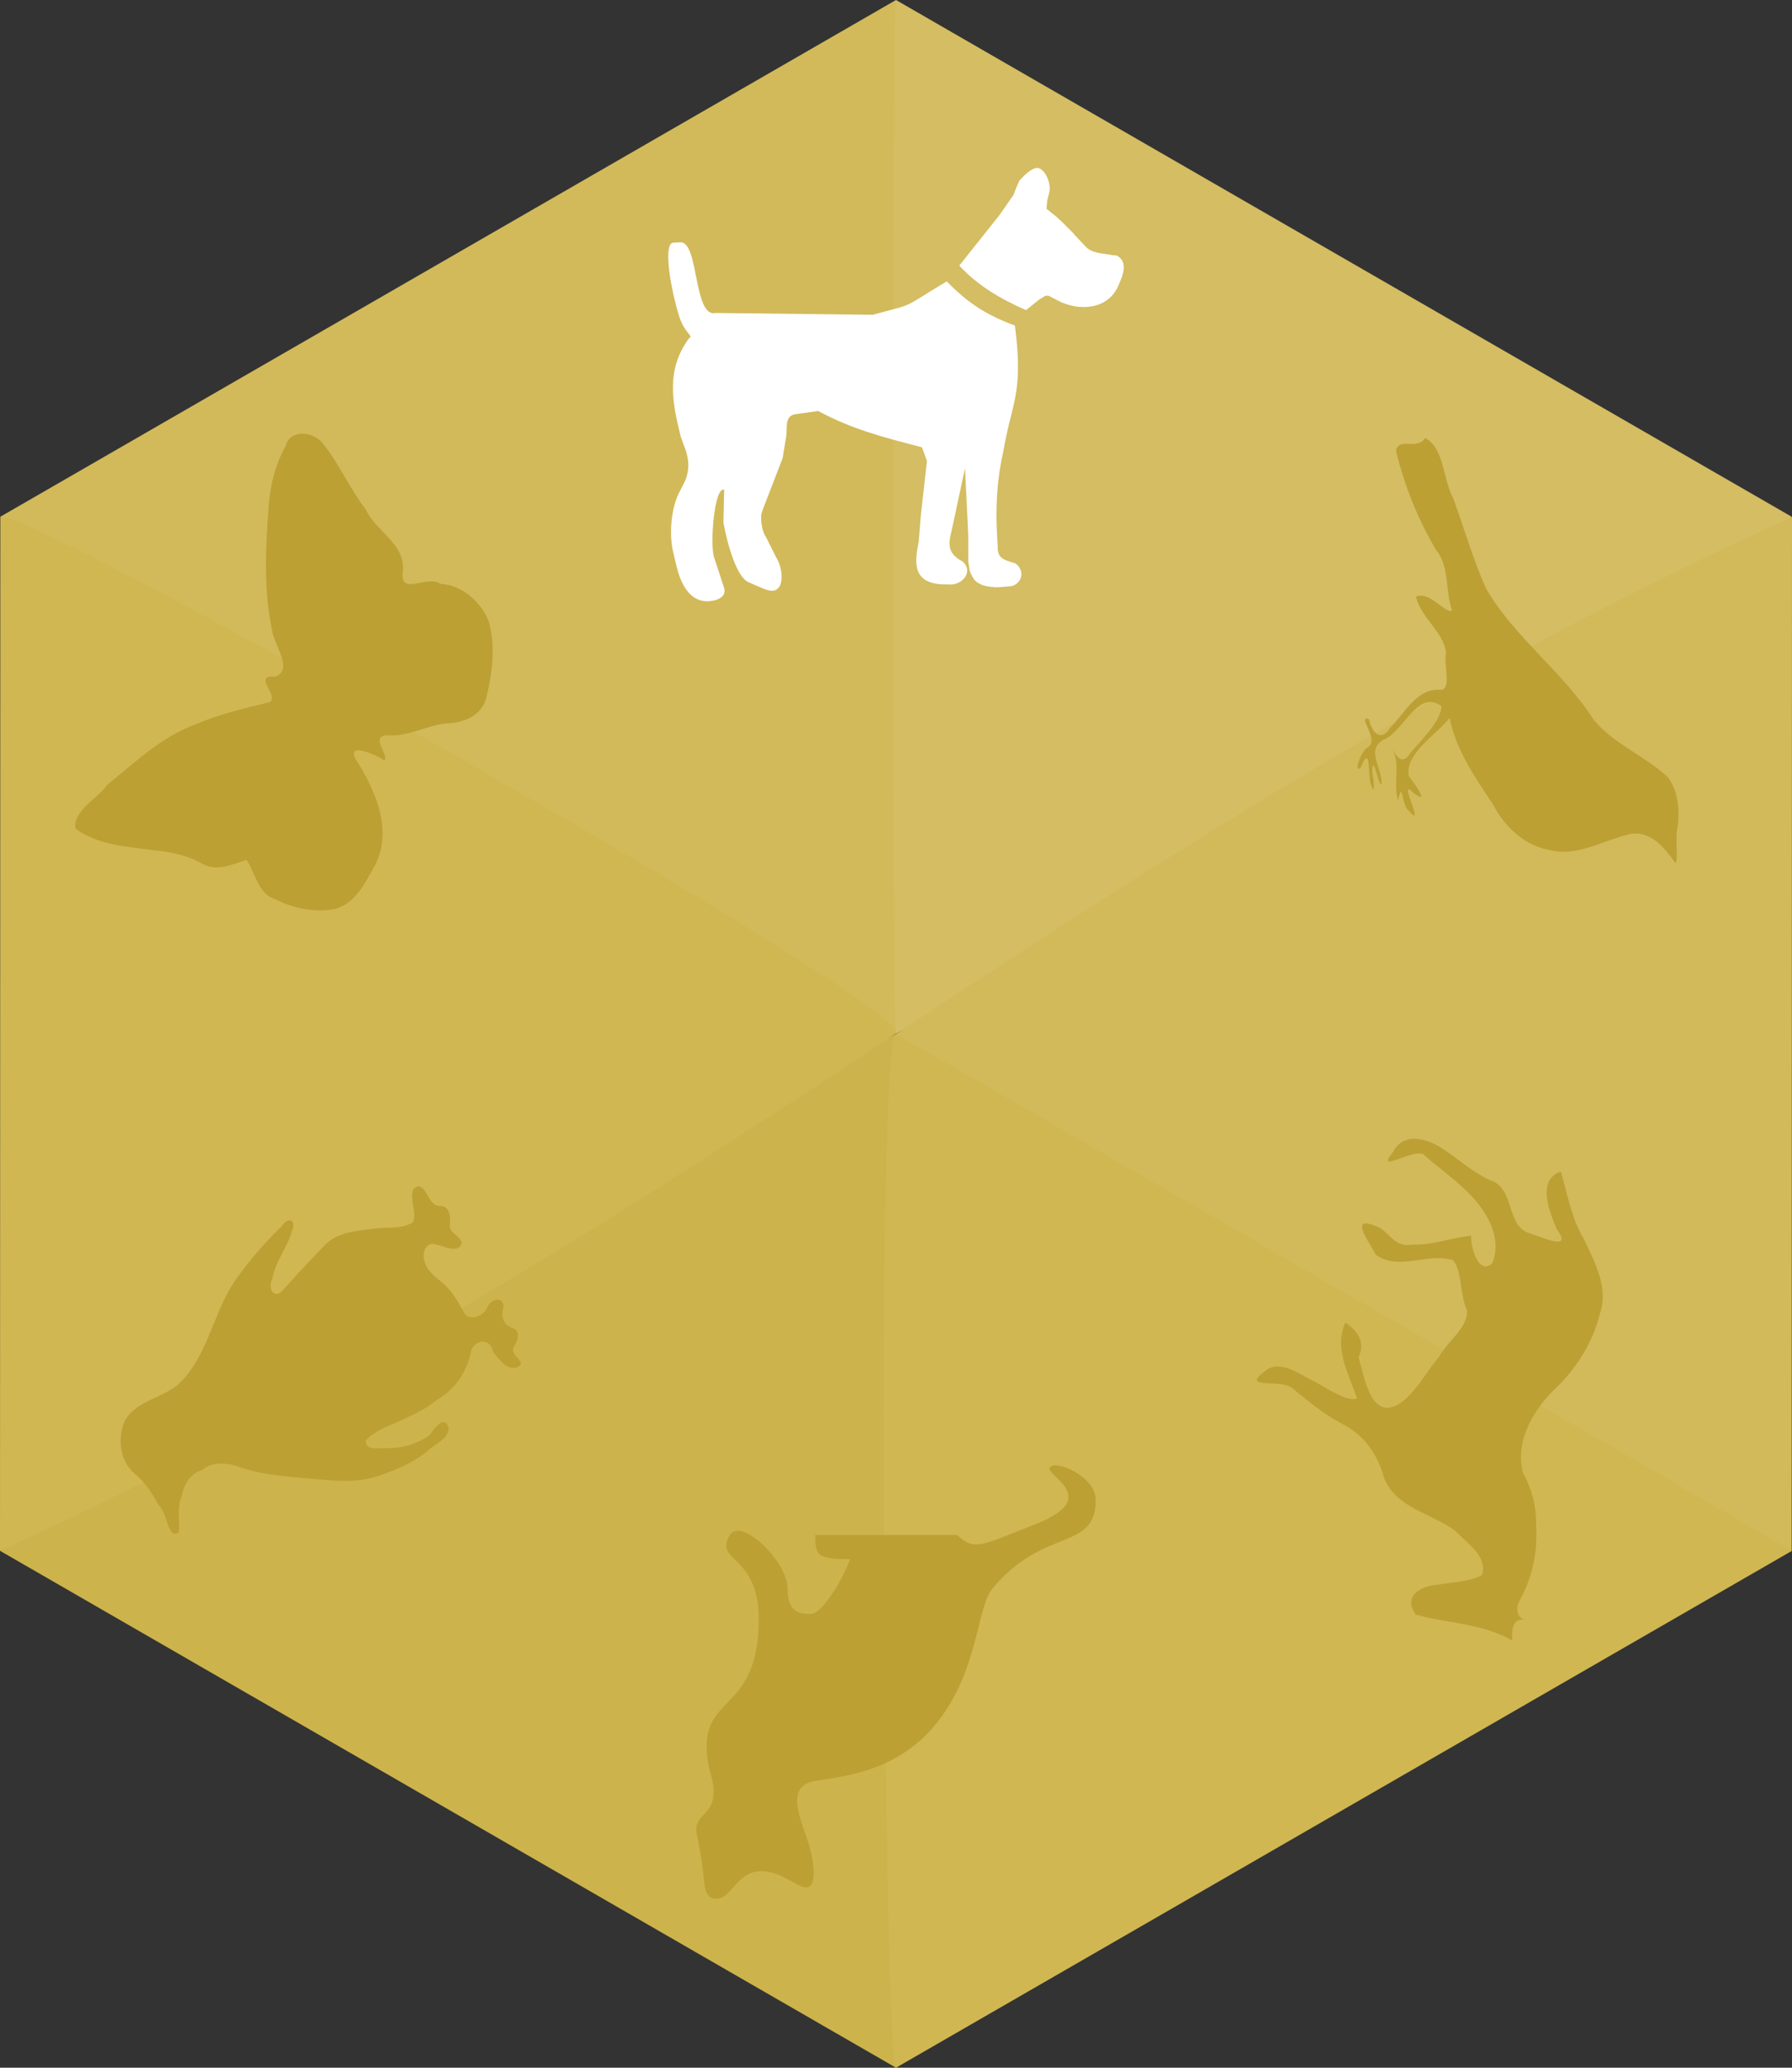 <?xml version="1.0" encoding="UTF-8" standalone="no"?>
<!-- Created with Inkscape (http://www.inkscape.org/) -->

<svg
   xmlns:dc="http://purl.org/dc/elements/1.1/"
   xmlns:cc="http://creativecommons.org/ns#"
   xmlns:rdf="http://www.w3.org/1999/02/22-rdf-syntax-ns#"
   xmlns:svg="http://www.w3.org/2000/svg"
   xmlns="http://www.w3.org/2000/svg"
   xmlns:sodipodi="http://sodipodi.sourceforge.net/DTD/sodipodi-0.dtd"
   xmlns:inkscape="http://www.inkscape.org/namespaces/inkscape"
   id="svg2"
   version="1.1"
   inkscape:version="0.48.5 r10040"
   width="156"
   height="180"
   xml:space="preserve"
   sodipodi:docname="animals.svg"><rect width="100%" height="100%" fill="#333333" stroke="none"/><defs
     id="defs6"><clipPath
       clipPathUnits="userSpaceOnUse"
       id="clipPath24"><path
         d="m 0,198.425 198.425,0 L 198.425,0 0,0 0,198.425 z"
         id="path26"
         inkscape:connector-curvature="0" /></clipPath></defs><sodipodi:namedview
     pagecolor="#ffffff"
     bordercolor="#666666"
     borderopacity="1"
     objecttolerance="10"
     gridtolerance="10"
     guidetolerance="10"
     inkscape:pageopacity="0"
     inkscape:pageshadow="2"
     inkscape:window-width="1324"
     inkscape:window-height="849"
     id="namedview4"
     showgrid="false"
     inkscape:zoom="3.7388889"
     inkscape:cx="80.674591"
     inkscape:cy="87.777177"
     inkscape:window-x="2"
     inkscape:window-y="0"
     inkscape:window-maximized="0"
     inkscape:current-layer="g10"
     showguides="true"
     inkscape:guide-bbox="true" /><g
     id="g10"
     inkscape:groupmode="layer"
     inkscape:label="Codefor_Hex_sticker_ALL"
     transform="matrix(1.25,0,0,-1.25,0,180)"><path
       sodipodi:nodetypes="ccccc"
       id="path3176"
       style="fill:#d2ba5a;fill-opacity:1;fill-rule:nonzero;stroke:none"
       d="M 62.4,72 0,108 l 0,0 62.4,36 c 0,0 0.029,-72 0,-72 z"
       inkscape:connector-curvature="0" /><path
       inkscape:connector-curvature="0"
       d="m 62.4,72 62.4,36 0,0 -62.4,36 c -0.301,0 -0.299,-72 0,-72 z"
       style="fill:#d4bd62;fill-opacity:1;fill-rule:nonzero;stroke:none"
       id="path3178"
       sodipodi:nodetypes="ccccc" /><path
       inkscape:connector-curvature="0"
       d="M 62.4,0 0,36 0,36 62.4,72 c 0,0 0.029,-72 0,-72 z"
       style="fill:#cdb34b;fill-opacity:1;fill-rule:nonzero;stroke:none"
       id="path2988"
       sodipodi:nodetypes="ccccc" /><path
       inkscape:connector-curvature="0"
       d="M 62.377,72.005 C 42.644,58.944 22.552,46.243 0,36 l 0,0 0.023,71.97 C 1.224,109.17 64.033,73.671 62.377,72.005 z"
       style="fill:#d0b752;fill-opacity:1;fill-rule:nonzero;stroke:none"
       id="path3180"
       sodipodi:nodetypes="ccccc" /><path
       sodipodi:nodetypes="ccccc"
       id="path3182"
       style="fill:#d2ba5a;fill-opacity:1;fill-rule:nonzero;stroke:none"
       d="M 62.423,71.995 C 82.156,85.056 102.248,97.757 124.8,108 l 0,0 -0.023,-71.97 c -1.201,-1.2 -64.01,34.299 -62.354,35.965 z"
       inkscape:connector-curvature="0" /><path
       sodipodi:nodetypes="ccccc"
       id="path3174"
       style="fill:#d0b752;fill-opacity:1;fill-rule:nonzero;stroke:none"
       d="m 62.4,0 62.4,36 0,0 -62.4,36 c -1.499,-1.124 -0.756,-72.546 0,-72 z"
       inkscape:connector-curvature="0" /><path
       style="font-style:normal;font-variant:normal;font-weight:normal;font-stretch:normal;letter-spacing:normal;word-spacing:normal;text-anchor:start;fill:#ffffff;fill-opacity:1;stroke:none"
       d="m 72.181,132.302 c -0.51,-0.063 -1.2,-0.9 -1.2,-0.9 l -0.225,-0.525 -0.175,-0.45 -0.95,-1.375 -2.825,-3.55 c 1.218,-1.315 2.751,-2.272 4.65,-3.1 l 0.9,0.725 0.45,0.275 0.225,0 0.625,-0.325 c 1.461,-0.779 3.519,-0.654 4.225,1.025 l 0.15,0.35 c 0.243,0.583 0.456,1.359 -0.25,1.75 l -0.275,0.025 c -0.657,0.146 -1.413,0.089 -1.9,0.6 l -0.775,0.825 -0.1,0.125 -0.125,0.125 -0.125,0.125 -0.125,0.125 -0.25,0.25 -0.125,0.125 -0.125,0.125 -0.125,0.1 -0.125,0.125 -0.125,0.1 -0.125,0.1 -0.125,0.1 -0.125,0.1 -0.1,0.1 -0.075,0.025 -0.025,0.05 -0.025,0 0.05,0.575 0.15,0.6 c 0.122,0.487 -0.189,1.43 -0.7,1.65 -0.064,0.027 -0.127,0.034 -0.2,0.025 z m -24.775,-5.175 -0.5,-0.025 c -0.755,0 -0.209,-3.202 0.4,-5.15 0.268,-0.853 0.727,-1.229 0.8,-1.4 l -0.15,-0.15 c -1.583,-2.192 -1.135,-4.411 -0.575,-6.7 0.17,-0.731 0.91,-1.738 0.35,-3.15 l -0.35,-0.7 c -0.657,-1.144 -0.816,-3.109 -0.475,-4.4 l 0.2,-0.85 c 0.268,-1.12 0.835,-2.475 2.15,-2.475 0.56,0 1.37,0.243 1.175,0.925 l -0.7,2.125 c -0.292,0.853 -0.006,4.919 0.7,4.725 l -0.05,-2.3 c 0.292,-1.607 0.946,-3.81 1.75,-4.15 l 1.1,-0.475 0.025,0 c 1.484,-0.626 1.333,1.402 0.8,2.2 l -0.725,1.45 c -0.341,0.487 -0.372,1.456 -0.275,1.7 l 0.1,0.275 1.35,3.5 0.25,1.525 c 0.073,0.56 -0.13,1.403 0.625,1.525 l 1.6,0.225 c 2.265,-1.218 4.279,-1.77 7.225,-2.525 l 0.35,-0.95 -0.425,-3.775 -0.15,-1.85 c -0.244,-1.267 -0.628,-3.071 2.075,-2.975 0.901,-0.122 1.803,0.868 0.975,1.6 -1.169,0.609 -0.945,1.371 -0.75,2.175 l 0.925,4.325 0.225,-4.675 0,-0.225 0,-0.425 0,-0.2 0,-0.2 0,-0.175 0,-0.2 0,-0.175 0,-0.2 0.025,-0.175 0.025,-0.15 0.025,-0.175 0.025,-0.15 0.05,-0.15 0.05,-0.125 0.075,-0.125 0.025,-0.075 0.05,-0.05 0.025,-0.075 0.05,-0.05 0.05,-0.05 0.05,-0.05 0.05,-0.05 0.075,-0.05 0.05,-0.025 0.075,-0.05 0.075,-0.025 0.075,-0.05 0.075,-0.025 0.075,-0.025 0.1,-0.025 0.1,-0.025 0.1,-0.025 0.1,0 0.1,-0.025 0.125,0 0.1,-0.025 0.125,0 0.125,0 0.15,0 0.125,0.025 0.15,0 0.15,0.025 0.15,0 0.175,0.025 0.175,0.025 c 0.901,0.438 0.588,1.333 0.125,1.575 -0.706,0.219 -1.249,0.299 -1.2,1.2 l -0.05,0.875 c -0.097,1.899 0.011,3.798 0.425,5.625 l 0.2,1.05 c 0.536,2.556 1.185,3.514 0.625,7.8 -2.07,0.755 -3.338,1.638 -4.75,3.075 l -1.275,-0.775 c -0.633,-0.39 -1.243,-0.829 -1.925,-1.025 l -1.95,-0.525 -10.95,0.125 c -1.534,-0.341 -1.159,4.925 -2.425,4.925 z"
       id="path12"
       inkscape:connector-curvature="0" /><path
       id="path1891"
       style="fill:#bca034;fill-opacity:1;fill-rule:evenodd;stroke:none"
       d="m 66.652,37.101 -9.876,0 c 0,-1.404 0.1,-1.682 2.425,-1.682 -0.371,-1.114 -1.881,-3.81 -2.72,-3.81 -0.742,0 -1.628,0.041 -1.628,1.734 0,1.923 -3.236,5.023 -4.02,3.758 -1.169,-1.885 2.01,-1.31 2.01,-5.855 0,-6.218 -3.629,-5.333 -3.629,-8.827 0,-1.748 0.483,-1.984 0.483,-3.234 0,-1.652 -1.455,-1.556 -1.172,-2.925 0.196,-0.946 0.349,-1.704 0.463,-2.848 0.081,-0.812 0.107,-1.677 0.95,-1.642 0.99,0.041 1.366,1.784 2.906,1.909 1.536,0.125 2.847,-1.308 3.441,-1.103 0.59,0.203 0.404,1.803 0.055,2.939 -0.549,1.786 -1.748,4.108 0.437,4.457 2.185,0.35 5.943,0.699 8.652,4.282 2.709,3.583 2.609,7.788 3.671,9.089 3.562,4.365 7.212,2.573 7.212,6.205 0,1.626 -2.755,2.797 -3.192,2.272 -0.437,-0.524 3.713,-2.087 -0.93,-3.933 -3.967,-1.577 -4.321,-1.899 -5.537,-0.787 z"
       inkscape:connector-curvature="0" /><path
       style="fill:#bca034;fill-opacity:1;stroke:none"
       d="m 9.122,41.628 c -0.82,0.908 -0.902,2.325 -0.436,3.415 0.859,1.545 2.974,1.598 4.068,2.883 1.902,2.107 2.201,5.145 3.951,7.35 0.859,1.19 1.881,2.316 2.926,3.344 0.471,0.682 1.021,0.421 0.704,-0.357 -0.341,-1.162 -1.163,-2.121 -1.369,-3.336 -0.361,-0.636 0.132,-1.519 0.784,-0.724 0.971,1.08 1.94,2.141 2.957,3.171 0.907,0.865 2.22,0.897 3.404,1.068 0.882,0.124 1.855,-0.061 2.642,0.433 0.321,0.757 -0.291,1.605 0.057,2.341 0.885,0.714 0.913,-1.284 1.849,-1.199 0.689,-0.025 0.713,-0.75 0.672,-1.265 -0.091,-0.649 0.698,-0.766 0.828,-1.305 -0.212,-0.82 -1.27,-0.206 -1.827,-0.11 -0.656,0.205 -0.951,-0.567 -0.785,-1.094 0.13,-0.701 0.729,-1.15 1.276,-1.583 0.609,-0.533 1.035,-1.221 1.417,-1.94 0.323,-0.803 1.392,-0.442 1.669,0.184 0.201,0.547 1.04,0.931 1.167,0.129 -0.182,-0.585 -0.117,-1.224 0.527,-1.487 0.69,-0.184 0.493,-0.855 0.213,-1.307 -0.46,-0.647 1.059,-1.083 0.171,-1.47 -0.743,-0.205 -1.239,0.598 -1.64,1.067 -0.16,1.029 -1.325,0.896 -1.544,0.045 -0.274,-1.409 -1.134,-2.676 -2.387,-3.38 -0.793,-0.667 -1.758,-1.068 -2.682,-1.511 -0.708,-0.29 -1.689,-0.683 -2.245,-1.285 -0.111,-0.742 0.865,-0.537 1.32,-0.557 1.136,-0.033 2.269,0.251 3.165,0.97 0.288,0.467 1.049,1.402 1.27,0.377 -0.089,-0.809 -1.033,-1.062 -1.518,-1.594 -0.99,-0.785 -2.247,-1.318 -3.441,-1.704 -1.559,-0.539 -3.241,-0.287 -4.857,-0.156 -1.692,0.151 -3.41,0.272 -5.016,0.889 -0.778,0.197 -1.678,0.264 -2.327,-0.292 -0.857,-0.276 -1.272,-1.009 -1.433,-1.841 -0.34,-0.796 -0.133,-1.662 -0.191,-2.491 -0.761,-0.635 -0.817,1.375 -1.382,1.844 -0.48,0.823 -0.956,1.648 -1.723,2.229 0.055,-0.006 -0.34,0.294 -0.234,0.249 z"
       id="path3964"
       inkscape:connector-curvature="0" /><path
       style="fill:#bca034;fill-opacity:1;stroke:none"
       d="m 19.884,112.923 c 0.344,1.295 2.1,1.002 2.691,0.081 1.092,-1.416 1.808,-3.059 2.896,-4.481 0.702,-1.534 2.78,-2.395 2.584,-4.308 -0.262,-1.792 1.743,-0.211 2.609,-0.875 1.45,-0.068 2.747,-1.172 3.329,-2.496 0.551,-1.722 0.305,-3.598 -0.099,-5.322 -0.299,-1.43 -1.688,-1.898 -2.983,-1.914 -1.254,-0.191 -2.397,-0.84 -3.685,-0.827 -1.671,0.133 -0.113,-1.29 -0.447,-1.754 -0.705,0.498 -3.008,1.44 -1.788,-0.245 1.237,-2.029 2.294,-4.618 1.182,-6.935 -0.695,-1.209 -1.332,-2.707 -2.793,-3.138 -1.392,-0.286 -2.919,0.009 -4.177,0.656 -1.283,0.369 -1.461,2.009 -2.042,2.744 -0.961,-0.291 -1.983,-0.805 -2.981,-0.315 -1.046,0.632 -2.23,0.866 -3.432,0.989 -1.873,0.256 -3.919,0.349 -5.495,1.507 -0.185,1.254 1.528,2.078 2.204,3.042 1.938,1.574 3.788,3.355 6.177,4.23 1.65,0.706 3.405,1.11 5.141,1.537 0.706,0.451 -1.257,1.922 0.403,1.78 1.317,0.484 -0.158,2.293 -0.236,3.267 -0.613,2.881 -0.435,5.864 -0.218,8.782 0.125,1.397 0.471,2.766 1.16,3.995 z"
       id="path6462"
       inkscape:connector-curvature="0" /><path
       style="fill:#bca034;fill-opacity:1;stroke:none"
       d="m 116.142,89.888 c 0.75,-0.993 0.836,-2.277 0.693,-3.476 -0.206,-0.738 0.074,-2.348 -0.155,-2.521 -0.816,1.147 -1.859,2.458 -3.477,1.943 -1.732,-0.455 -3.441,-1.509 -5.297,-1.033 -1.747,0.317 -3.115,1.623 -3.915,3.154 -1.241,1.881 -2.593,3.794 -3.035,6.048 -0.967,-1.224 -3.106,-2.454 -2.848,-4.05 0.424,-0.533 1.558,-2.137 0.289,-1.139 -1.141,1.176 1.013,-2.781 -0.324,-1.236 -0.484,0.419 -0.378,2.189 -0.707,0.674 -0.383,1.23 0.259,2.643 -0.513,3.775 0.385,-0.689 0.791,-1.409 1.381,-0.444 0.799,0.911 2.127,2.244 2.162,3.239 -1.612,1.179 -2.587,-1.581 -3.856,-2.247 -1.558,-0.666 -0.265,-2.017 -0.327,-3.174 -0.166,-0.335 -0.629,2.361 -0.646,0.803 0.113,-0.455 0.236,-1.904 -0.131,-0.709 -0.16,0.707 0.004,2.727 -0.661,1.072 -0.524,-0.528 -0.026,1.09 0.428,1.356 1,0.48 -0.792,2.313 0.137,1.993 0.197,-0.966 0.855,-1.636 1.508,-0.561 1.007,0.996 1.822,2.736 3.473,2.604 0.813,-0.03 0.198,1.835 0.388,2.598 -0.192,1.458 -1.741,2.411 -2.1,3.89 0.962,0.426 2.131,-1.293 2.522,-0.948 -0.509,1.378 -0.151,3.013 -1.106,4.188 -1.288,2.144 -2.209,4.499 -2.808,6.924 0.21,0.976 1.511,0.003 2.017,0.88 1.332,-0.61 1.256,-2.902 1.976,-4.207 0.772,-2.103 1.379,-4.281 2.308,-6.317 2,-3.42 5.353,-5.763 7.474,-9.097 1.406,-1.7 3.558,-2.498 5.151,-3.982 z"
       id="path25264"
       inkscape:connector-curvature="0" /><path
       style="fill:#bca034;fill-opacity:1;stroke:none"
       d="m 106.26,31.17 c -1.233,0.332 -0.884,-1.522 -0.968,-1.404 -2.047,1.18 -4.484,1.168 -6.703,1.795 -0.898,1.278 0.31,1.989 1.552,2.077 1.024,0.182 2.107,0.186 3.056,0.661 0.458,1.297 -1.054,2.257 -1.838,3.083 -1.652,1.226 -4.155,1.604 -4.982,3.72 -0.405,1.535 -1.349,2.917 -2.775,3.671 -1.31,0.661 -2.427,1.595 -3.556,2.513 -0.704,0.735 -3.718,-0.108 -1.972,1.206 1.026,0.923 2.482,-0.245 3.511,-0.726 0.837,-0.451 2.288,-1.44 2.925,-1.146 -0.571,1.665 -1.636,3.504 -0.811,5.27 0.945,-0.64 1.376,-1.413 0.917,-2.426 0.408,-1.33 0.828,-4.423 2.819,-3.238 1.192,0.804 1.842,2.179 2.767,3.258 0.58,1.097 2.007,1.999 1.973,3.241 -0.518,1.084 -0.337,2.739 -0.973,3.507 -1.76,0.571 -3.753,-0.769 -5.386,0.376 -0.344,0.74 -1.909,2.731 -0.131,2.053 1.028,-0.259 1.312,-1.585 2.656,-1.339 1.402,-0.057 2.731,0.484 4.112,0.622 -0.031,-0.93 0.577,-2.792 1.481,-1.906 0.685,1.712 -0.332,3.493 -1.497,4.717 -1.014,1.061 -2.237,1.887 -3.323,2.867 -0.823,0.357 -3.389,-1.418 -2.097,0.15 0.774,1.513 2.574,0.875 3.639,0.104 1.12,-0.757 2.136,-1.704 3.418,-2.187 1.432,-0.805 0.842,-3.152 2.541,-3.609 0.835,-0.253 2.969,-1.261 1.801,0.32 -0.485,1.183 -1.438,3.42 0.284,4.008 0.362,-1.159 0.736,-3.32 1.611,-4.696 0.739,-1.603 1.726,-3.37 1.118,-5.177 -0.505,-2.087 -1.713,-3.948 -3.277,-5.399 -1.448,-1.472 -2.639,-3.565 -2.092,-5.682 0.612,-1.144 0.966,-2.382 0.915,-3.688 0.131,-1.812 -0.252,-3.637 -1.146,-5.222 -0.274,-0.519 -0.233,-1.204 0.428,-1.375 z"
       id="path25270"
       inkscape:connector-curvature="0" /><path
       style="fill:#000000;stroke:#000000;stroke-width:0.006"
       inkscape:connector-curvature="0"
       d="m 143.637,30.689 c -0.031,-0.034 -0.031,-0.034 0,0 z"
       id="path25290" /></g></svg>
